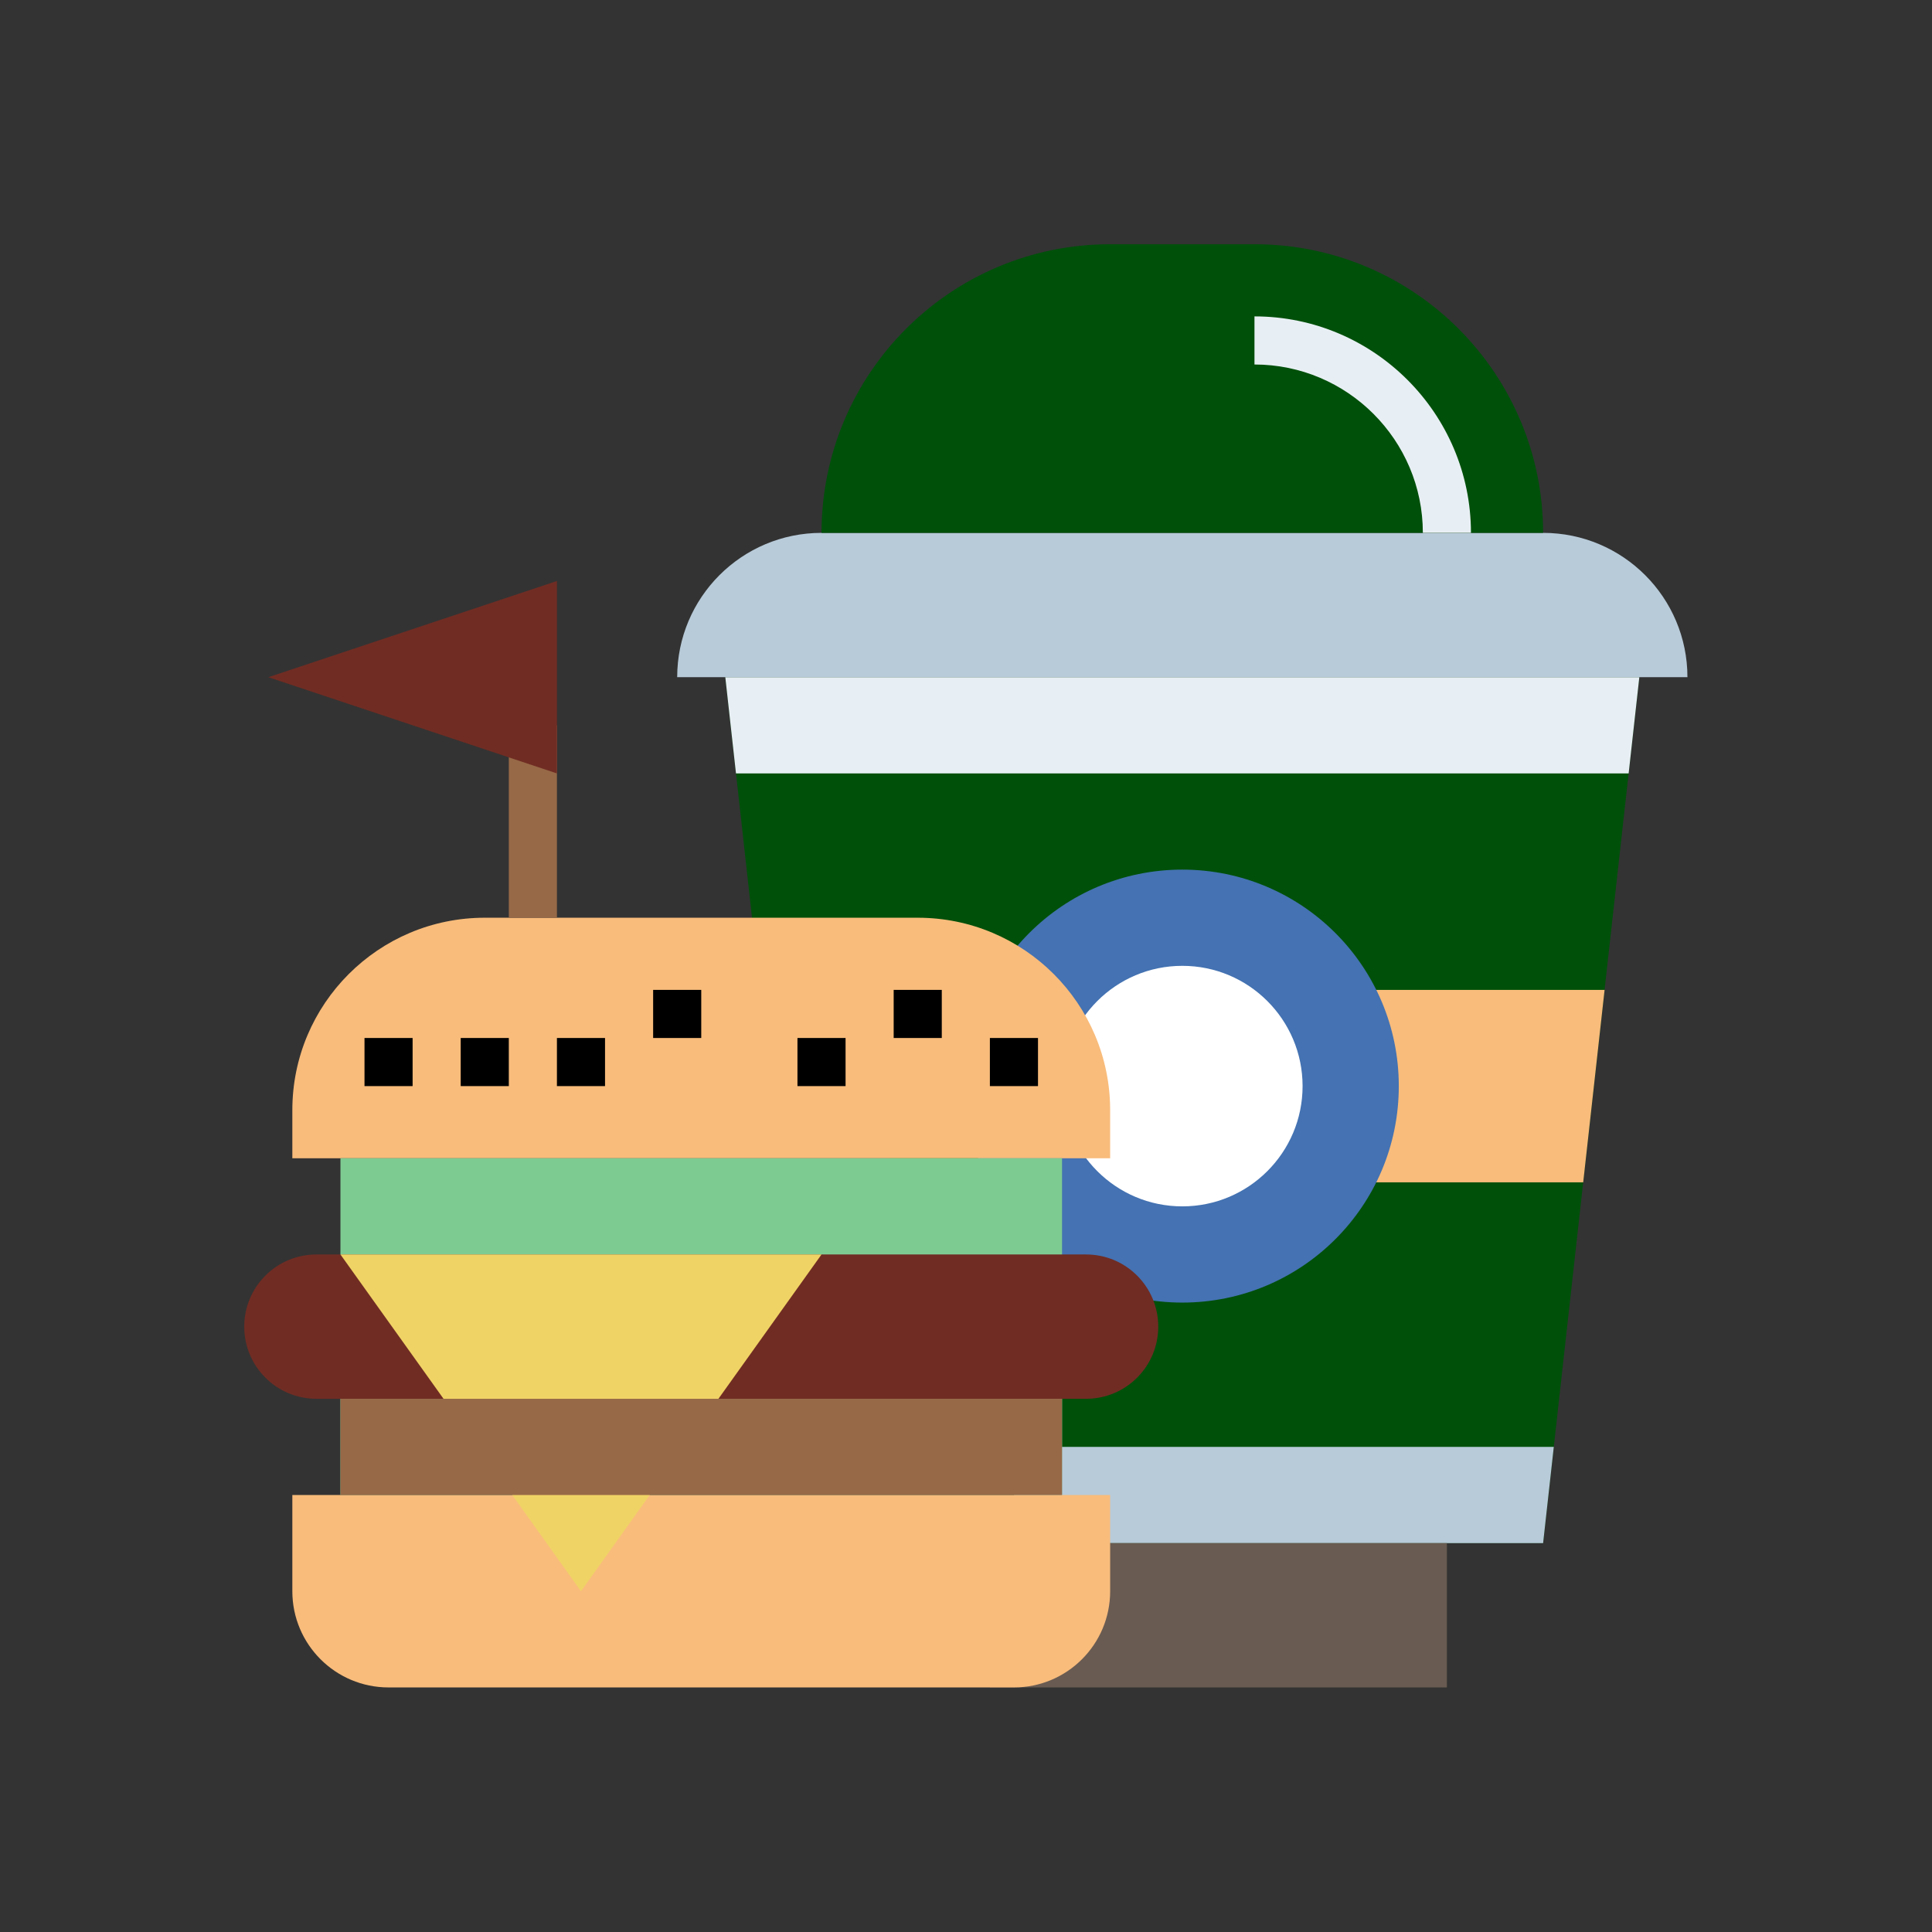 <?xml version="1.0"?>
<svg xmlns="http://www.w3.org/2000/svg" height="512px" viewBox="0 0 480 480" width="512px" class=""><rect x="0" y="0" width="480" height="480" fill="#333333" stroke="none"/><g transform="matrix(0.747, 0, 0, 0.747, 60.679, 60.679)"><path d="m288 432h144l32-288h-304l8.887 80" fill="#857970" data-original="#857970" class="" style="fill:#00500A" data-old_color="#00500a"/><path d="m256 400h179.551l-3.551 32h-176zm0 0" fill="#b8cbd9" data-original="#B8CBD9" class=""/><path d="m452.449 248h-84.449v64h77.336zm0 0" fill="#c18e59" data-original="#C18E59" class="" style="fill:#F9BC7B" data-old_color="#f9bc7b"/><path d="m384 280c0 39.766-32.234 72-72 72s-72-32.234-72-72 32.234-72 72-72 72 32.234 72 72zm0 0" fill="#4472b2" data-original="#4472B2" class=""/><path d="m352 280c0 22.09-17.91 40-40 40s-40-17.91-40-40 17.91-40 40-40 40 17.91 40 40zm0 0" fill="#fff" data-original="#FFF" class=""/><path d="m248 432h152v48h-152zm0 0" fill="#695b52" data-original="#695B52" class=""/><path d="m224 224h-144c-35.344 0-64 28.656-64 64v16h272v-16c0-35.344-28.656-64-64-64zm0 0" fill="#c18e59" data-original="#C18E59" class="" style="fill:#F9BC7B" data-old_color="#f9bc7b"/><path d="m88 160h16v64h-16zm0 0" fill="#976947" data-original="#976947" class=""/><path d="m460.449 176 3.551-32h-304l3.551 32zm0 0" fill="#e8eff4" data-original="#E8EFF4" class=""/><path d="m432 96h-240c-26.512 0-48 21.488-48 48h336c0-26.512-21.488-48-48-48zm0 0" fill="#b8cbd9" data-original="#B8CBD9" class=""/><path d="m432 96c0-53.016-42.984-96-96-96h-48c-53.016 0-96 42.984-96 96" fill="#857970" data-original="#857970" class="" style="fill:#00500A" data-old_color="#00500a"/><path d="m32 304h240v112h-240zm0 0" fill="#7ecb92" data-original="#7ECB92" class=""/><path d="m160 384h120c13.258 0 24-10.742 24-24s-10.742-24-24-24h-256c-13.258 0-24 10.742-24 24s10.742 24 24 24h40" fill="#e4725f" data-original="#E4725F" class="" style="fill:#702C23" data-old_color="#702c23"/><path d="m88 416h-72v32c0 17.672 14.328 32 32 32h208c17.672 0 32-14.328 32-32v-32h-152" fill="#c18e59" data-original="#C18E59" class="" style="fill:#F9BC7B" data-old_color="#f9bc7b"/><path d="m192 336-80 112-80-112" fill="#f0d365" data-original="#F0D365" class=""/><path d="m104 176-96-32 96-32zm0 0" fill="#e4725f" data-original="#E4725F" class="" style="fill:#702C23" data-old_color="#702c23"/><g fill="#976947"><path d="m40 264h16v16h-16zm0 0" data-original="#000000" class="active-path" style="fill:#000000"/><path d="m72 264h16v16h-16zm0 0" data-original="#000000" class="active-path" style="fill:#000000"/><path d="m104 264h16v16h-16zm0 0" data-original="#000000" class="active-path" style="fill:#000000"/><path d="m136 248h16v16h-16zm0 0" data-original="#000000" class="active-path" style="fill:#000000"/><path d="m248 264h16v16h-16zm0 0" data-original="#000000" class="active-path" style="fill:#000000"/><path d="m216 248h16v16h-16zm0 0" data-original="#000000" class="active-path" style="fill:#000000"/><path d="m184 264h16v16h-16zm0 0" data-original="#000000" class="active-path" style="fill:#000000"/></g><path d="m408 96h-16c0-30.871-25.121-56-56-56v-16c39.695 0 72 32.297 72 72zm0 0" fill="#e8eff4" data-original="#E8EFF4" class=""/><path d="m32 384h240v32h-240zm0 0" fill="#976947" data-original="#976947" class=""/></g> </svg>
